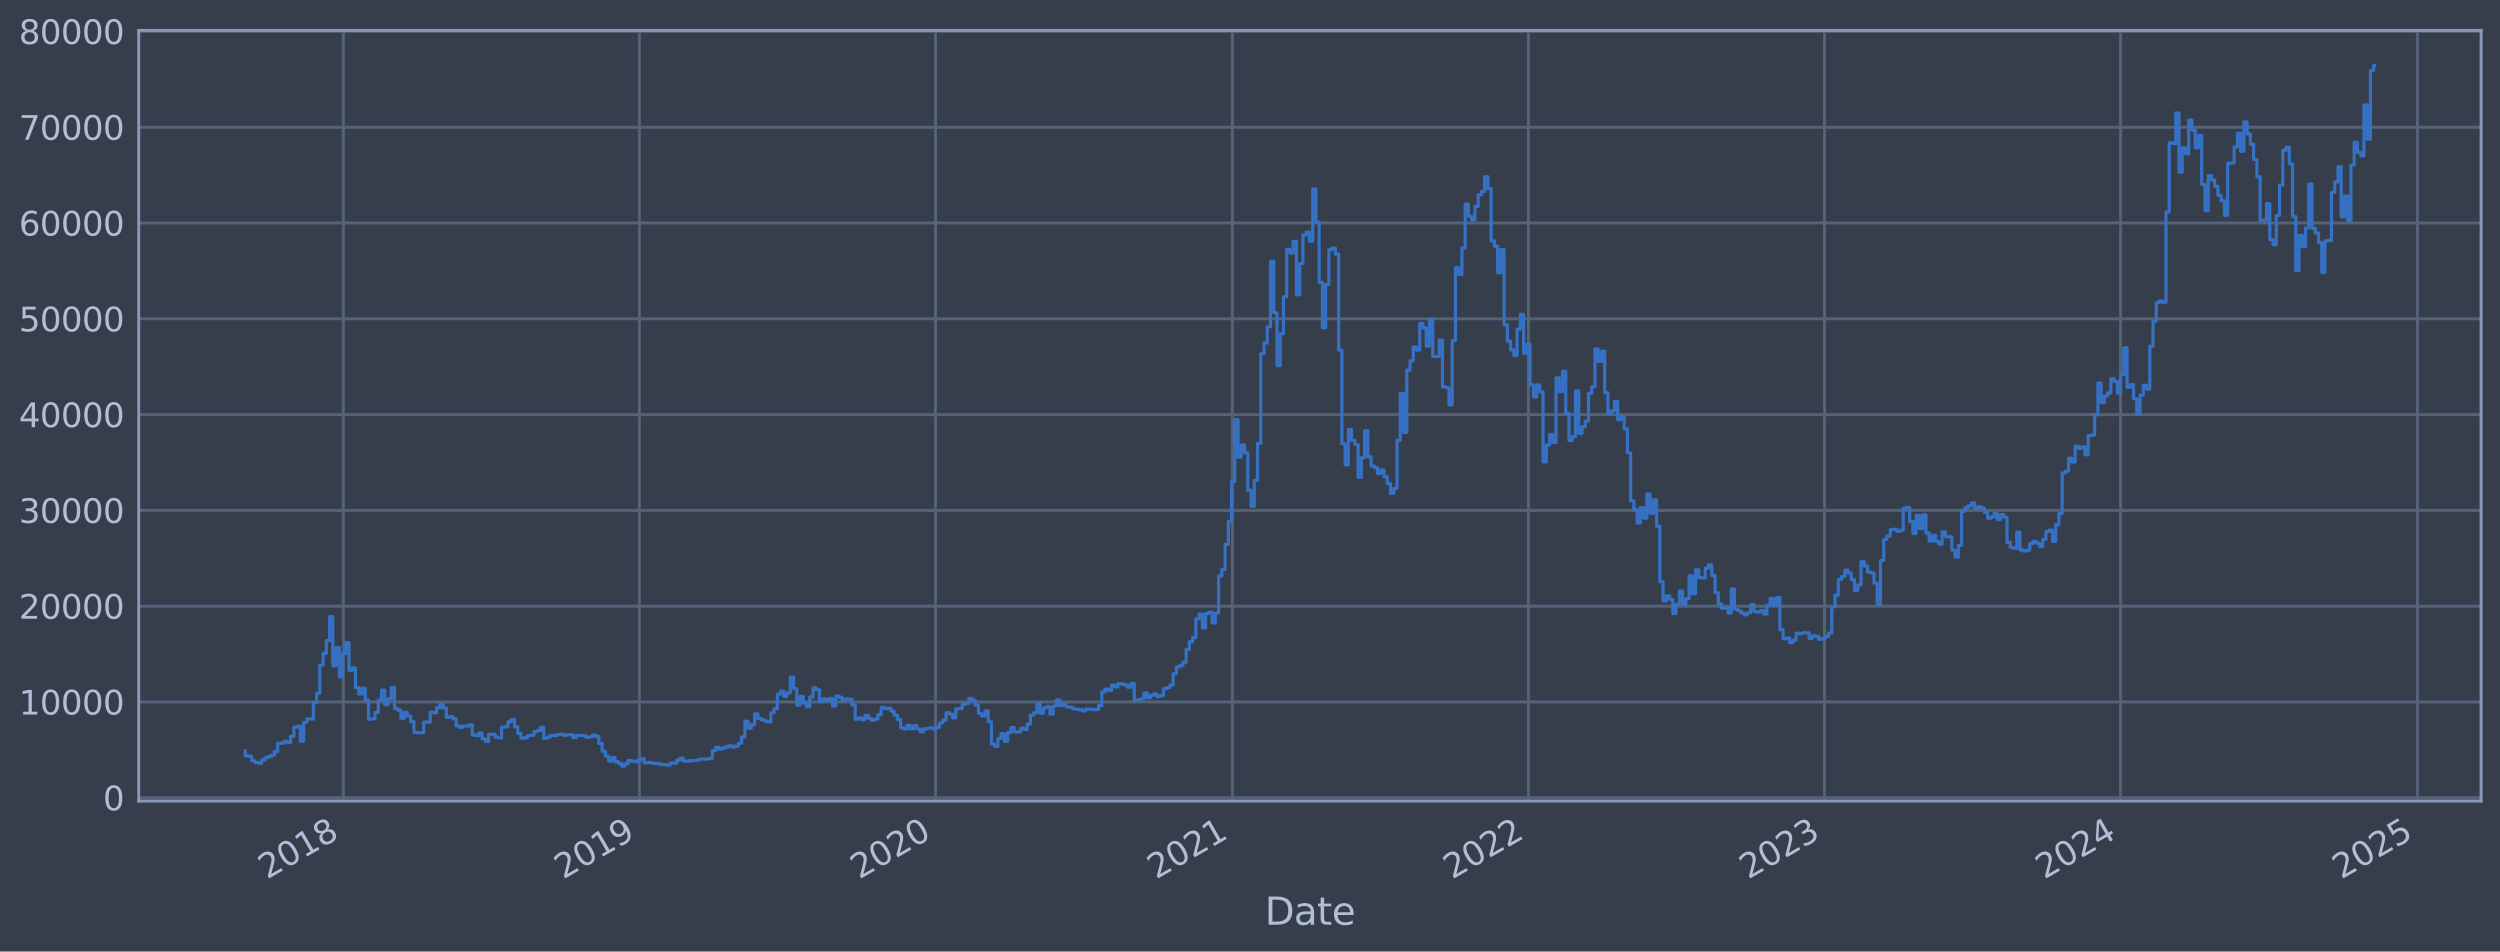 <?xml version="1.0" encoding="utf-8" standalone="no"?>
<!DOCTYPE svg PUBLIC "-//W3C//DTD SVG 1.1//EN"
  "http://www.w3.org/Graphics/SVG/1.1/DTD/svg11.dtd">
<svg xmlns:xlink="http://www.w3.org/1999/xlink" width="952.884pt" height="362.669pt" viewBox="0 0 952.884 362.669" xmlns="http://www.w3.org/2000/svg" version="1.1">
 <defs>
  <style type="text/css">*{stroke-linejoin: round; stroke-linecap: butt}</style>
 </defs>
 <g id="figure_1">
  <g id="patch_1">
   <path d="M 0 362.669 
L 952.884 362.669 
L 952.884 0 
L 0 0 
z
" style="fill: #373e4b"/>
  </g>
  <g id="axes_1">
   <g id="patch_2">
    <path d="M 52.884 305.338 
L 945.684 305.338 
L 945.684 11.578 
L 52.884 11.578 
z
" style="fill: #373e4b"/>
   </g>
   <g id="matplotlib.axis_1">
    <g id="xtick_1">
     <g id="line2d_1">
      <path d="M 130.875 305.338 
L 130.875 11.578 
" clip-path="url(#p58af058bfe)" style="fill: none; stroke: #546379; stroke-width: 1.12; stroke-linecap: square"/>
     </g>
     <g id="line2d_2"/>
     <g id="text_1">
      <!-- 2018 -->
      <g style="fill: #b1bed6" transform="translate(101.794 335.263) rotate(-30) scale(0.126 -0.126)">
       <defs>
        <path id="DejaVuSans-32" d="M 1228 531 
L 3431 531 
L 3431 0 
L 469 0 
L 469 531 
Q 828 903 1448 1529 
Q 2069 2156 2228 2338 
Q 2531 2678 2651 2914 
Q 2772 3150 2772 3378 
Q 2772 3750 2511 3984 
Q 2250 4219 1831 4219 
Q 1534 4219 1204 4116 
Q 875 4013 500 3803 
L 500 4441 
Q 881 4594 1212 4672 
Q 1544 4750 1819 4750 
Q 2544 4750 2975 4387 
Q 3406 4025 3406 3419 
Q 3406 3131 3298 2873 
Q 3191 2616 2906 2266 
Q 2828 2175 2409 1742 
Q 1991 1309 1228 531 
z
" transform="scale(0.016)"/>
        <path id="DejaVuSans-30" d="M 2034 4250 
Q 1547 4250 1301 3770 
Q 1056 3291 1056 2328 
Q 1056 1369 1301 889 
Q 1547 409 2034 409 
Q 2525 409 2770 889 
Q 3016 1369 3016 2328 
Q 3016 3291 2770 3770 
Q 2525 4250 2034 4250 
z
M 2034 4750 
Q 2819 4750 3233 4129 
Q 3647 3509 3647 2328 
Q 3647 1150 3233 529 
Q 2819 -91 2034 -91 
Q 1250 -91 836 529 
Q 422 1150 422 2328 
Q 422 3509 836 4129 
Q 1250 4750 2034 4750 
z
" transform="scale(0.016)"/>
        <path id="DejaVuSans-31" d="M 794 531 
L 1825 531 
L 1825 4091 
L 703 3866 
L 703 4441 
L 1819 4666 
L 2450 4666 
L 2450 531 
L 3481 531 
L 3481 0 
L 794 0 
L 794 531 
z
" transform="scale(0.016)"/>
        <path id="DejaVuSans-38" d="M 2034 2216 
Q 1584 2216 1326 1975 
Q 1069 1734 1069 1313 
Q 1069 891 1326 650 
Q 1584 409 2034 409 
Q 2484 409 2743 651 
Q 3003 894 3003 1313 
Q 3003 1734 2745 1975 
Q 2488 2216 2034 2216 
z
M 1403 2484 
Q 997 2584 770 2862 
Q 544 3141 544 3541 
Q 544 4100 942 4425 
Q 1341 4750 2034 4750 
Q 2731 4750 3128 4425 
Q 3525 4100 3525 3541 
Q 3525 3141 3298 2862 
Q 3072 2584 2669 2484 
Q 3125 2378 3379 2068 
Q 3634 1759 3634 1313 
Q 3634 634 3220 271 
Q 2806 -91 2034 -91 
Q 1263 -91 848 271 
Q 434 634 434 1313 
Q 434 1759 690 2068 
Q 947 2378 1403 2484 
z
M 1172 3481 
Q 1172 3119 1398 2916 
Q 1625 2713 2034 2713 
Q 2441 2713 2670 2916 
Q 2900 3119 2900 3481 
Q 2900 3844 2670 4047 
Q 2441 4250 2034 4250 
Q 1625 4250 1398 4047 
Q 1172 3844 1172 3481 
z
" transform="scale(0.016)"/>
       </defs>
       <use xlink:href="#DejaVuSans-32"/>
       <use xlink:href="#DejaVuSans-30" x="63.623"/>
       <use xlink:href="#DejaVuSans-31" x="127.246"/>
       <use xlink:href="#DejaVuSans-38" x="190.869"/>
      </g>
     </g>
    </g>
    <g id="xtick_2">
     <g id="line2d_3">
      <path d="M 243.722 305.338 
L 243.722 11.578 
" clip-path="url(#p58af058bfe)" style="fill: none; stroke: #546379; stroke-width: 1.12; stroke-linecap: square"/>
     </g>
     <g id="line2d_4"/>
     <g id="text_2">
      <!-- 2019 -->
      <g style="fill: #b1bed6" transform="translate(214.641 335.263) rotate(-30) scale(0.126 -0.126)">
       <defs>
        <path id="DejaVuSans-39" d="M 703 97 
L 703 672 
Q 941 559 1184 500 
Q 1428 441 1663 441 
Q 2288 441 2617 861 
Q 2947 1281 2994 2138 
Q 2813 1869 2534 1725 
Q 2256 1581 1919 1581 
Q 1219 1581 811 2004 
Q 403 2428 403 3163 
Q 403 3881 828 4315 
Q 1253 4750 1959 4750 
Q 2769 4750 3195 4129 
Q 3622 3509 3622 2328 
Q 3622 1225 3098 567 
Q 2575 -91 1691 -91 
Q 1453 -91 1209 -44 
Q 966 3 703 97 
z
M 1959 2075 
Q 2384 2075 2632 2365 
Q 2881 2656 2881 3163 
Q 2881 3666 2632 3958 
Q 2384 4250 1959 4250 
Q 1534 4250 1286 3958 
Q 1038 3666 1038 3163 
Q 1038 2656 1286 2365 
Q 1534 2075 1959 2075 
z
" transform="scale(0.016)"/>
       </defs>
       <use xlink:href="#DejaVuSans-32"/>
       <use xlink:href="#DejaVuSans-30" x="63.623"/>
       <use xlink:href="#DejaVuSans-31" x="127.246"/>
       <use xlink:href="#DejaVuSans-39" x="190.869"/>
      </g>
     </g>
    </g>
    <g id="xtick_3">
     <g id="line2d_5">
      <path d="M 356.569 305.338 
L 356.569 11.578 
" clip-path="url(#p58af058bfe)" style="fill: none; stroke: #546379; stroke-width: 1.12; stroke-linecap: square"/>
     </g>
     <g id="line2d_6"/>
     <g id="text_3">
      <!-- 2020 -->
      <g style="fill: #b1bed6" transform="translate(327.488 335.263) rotate(-30) scale(0.126 -0.126)">
       <use xlink:href="#DejaVuSans-32"/>
       <use xlink:href="#DejaVuSans-30" x="63.623"/>
       <use xlink:href="#DejaVuSans-32" x="127.246"/>
       <use xlink:href="#DejaVuSans-30" x="190.869"/>
      </g>
     </g>
    </g>
    <g id="xtick_4">
     <g id="line2d_7">
      <path d="M 469.725 305.338 
L 469.725 11.578 
" clip-path="url(#p58af058bfe)" style="fill: none; stroke: #546379; stroke-width: 1.12; stroke-linecap: square"/>
     </g>
     <g id="line2d_8"/>
     <g id="text_4">
      <!-- 2021 -->
      <g style="fill: #b1bed6" transform="translate(440.644 335.263) rotate(-30) scale(0.126 -0.126)">
       <use xlink:href="#DejaVuSans-32"/>
       <use xlink:href="#DejaVuSans-30" x="63.623"/>
       <use xlink:href="#DejaVuSans-32" x="127.246"/>
       <use xlink:href="#DejaVuSans-31" x="190.869"/>
      </g>
     </g>
    </g>
    <g id="xtick_5">
     <g id="line2d_9">
      <path d="M 582.572 305.338 
L 582.572 11.578 
" clip-path="url(#p58af058bfe)" style="fill: none; stroke: #546379; stroke-width: 1.12; stroke-linecap: square"/>
     </g>
     <g id="line2d_10"/>
     <g id="text_5">
      <!-- 2022 -->
      <g style="fill: #b1bed6" transform="translate(553.491 335.263) rotate(-30) scale(0.126 -0.126)">
       <use xlink:href="#DejaVuSans-32"/>
       <use xlink:href="#DejaVuSans-30" x="63.623"/>
       <use xlink:href="#DejaVuSans-32" x="127.246"/>
       <use xlink:href="#DejaVuSans-32" x="190.869"/>
      </g>
     </g>
    </g>
    <g id="xtick_6">
     <g id="line2d_11">
      <path d="M 695.419 305.338 
L 695.419 11.578 
" clip-path="url(#p58af058bfe)" style="fill: none; stroke: #546379; stroke-width: 1.12; stroke-linecap: square"/>
     </g>
     <g id="line2d_12"/>
     <g id="text_6">
      <!-- 2023 -->
      <g style="fill: #b1bed6" transform="translate(666.338 335.263) rotate(-30) scale(0.126 -0.126)">
       <defs>
        <path id="DejaVuSans-33" d="M 2597 2516 
Q 3050 2419 3304 2112 
Q 3559 1806 3559 1356 
Q 3559 666 3084 287 
Q 2609 -91 1734 -91 
Q 1441 -91 1130 -33 
Q 819 25 488 141 
L 488 750 
Q 750 597 1062 519 
Q 1375 441 1716 441 
Q 2309 441 2620 675 
Q 2931 909 2931 1356 
Q 2931 1769 2642 2001 
Q 2353 2234 1838 2234 
L 1294 2234 
L 1294 2753 
L 1863 2753 
Q 2328 2753 2575 2939 
Q 2822 3125 2822 3475 
Q 2822 3834 2567 4026 
Q 2313 4219 1838 4219 
Q 1578 4219 1281 4162 
Q 984 4106 628 3988 
L 628 4550 
Q 988 4650 1302 4700 
Q 1616 4750 1894 4750 
Q 2613 4750 3031 4423 
Q 3450 4097 3450 3541 
Q 3450 3153 3228 2886 
Q 3006 2619 2597 2516 
z
" transform="scale(0.016)"/>
       </defs>
       <use xlink:href="#DejaVuSans-32"/>
       <use xlink:href="#DejaVuSans-30" x="63.623"/>
       <use xlink:href="#DejaVuSans-32" x="127.246"/>
       <use xlink:href="#DejaVuSans-33" x="190.869"/>
      </g>
     </g>
    </g>
    <g id="xtick_7">
     <g id="line2d_13">
      <path d="M 808.265 305.338 
L 808.265 11.578 
" clip-path="url(#p58af058bfe)" style="fill: none; stroke: #546379; stroke-width: 1.12; stroke-linecap: square"/>
     </g>
     <g id="line2d_14"/>
     <g id="text_7">
      <!-- 2024 -->
      <g style="fill: #b1bed6" transform="translate(779.184 335.263) rotate(-30) scale(0.126 -0.126)">
       <defs>
        <path id="DejaVuSans-34" d="M 2419 4116 
L 825 1625 
L 2419 1625 
L 2419 4116 
z
M 2253 4666 
L 3047 4666 
L 3047 1625 
L 3713 1625 
L 3713 1100 
L 3047 1100 
L 3047 0 
L 2419 0 
L 2419 1100 
L 313 1100 
L 313 1709 
L 2253 4666 
z
" transform="scale(0.016)"/>
       </defs>
       <use xlink:href="#DejaVuSans-32"/>
       <use xlink:href="#DejaVuSans-30" x="63.623"/>
       <use xlink:href="#DejaVuSans-32" x="127.246"/>
       <use xlink:href="#DejaVuSans-34" x="190.869"/>
      </g>
     </g>
    </g>
    <g id="xtick_8">
     <g id="line2d_15">
      <path d="M 921.421 305.338 
L 921.421 11.578 
" clip-path="url(#p58af058bfe)" style="fill: none; stroke: #546379; stroke-width: 1.12; stroke-linecap: square"/>
     </g>
     <g id="line2d_16"/>
     <g id="text_8">
      <!-- 2025 -->
      <g style="fill: #b1bed6" transform="translate(892.34 335.263) rotate(-30) scale(0.126 -0.126)">
       <defs>
        <path id="DejaVuSans-35" d="M 691 4666 
L 3169 4666 
L 3169 4134 
L 1269 4134 
L 1269 2991 
Q 1406 3038 1543 3061 
Q 1681 3084 1819 3084 
Q 2600 3084 3056 2656 
Q 3513 2228 3513 1497 
Q 3513 744 3044 326 
Q 2575 -91 1722 -91 
Q 1428 -91 1123 -41 
Q 819 9 494 109 
L 494 744 
Q 775 591 1075 516 
Q 1375 441 1709 441 
Q 2250 441 2565 725 
Q 2881 1009 2881 1497 
Q 2881 1984 2565 2268 
Q 2250 2553 1709 2553 
Q 1456 2553 1204 2497 
Q 953 2441 691 2322 
L 691 4666 
z
" transform="scale(0.016)"/>
       </defs>
       <use xlink:href="#DejaVuSans-32"/>
       <use xlink:href="#DejaVuSans-30" x="63.623"/>
       <use xlink:href="#DejaVuSans-32" x="127.246"/>
       <use xlink:href="#DejaVuSans-35" x="190.869"/>
      </g>
     </g>
    </g>
    <g id="text_9">
     <!-- Date -->
     <g style="fill: #b1bed6" transform="translate(482.075 352.474) scale(0.144 -0.144)">
      <defs>
       <path id="DejaVuSans-44" d="M 1259 4147 
L 1259 519 
L 2022 519 
Q 2988 519 3436 956 
Q 3884 1394 3884 2338 
Q 3884 3275 3436 3711 
Q 2988 4147 2022 4147 
L 1259 4147 
z
M 628 4666 
L 1925 4666 
Q 3281 4666 3915 4102 
Q 4550 3538 4550 2338 
Q 4550 1131 3912 565 
Q 3275 0 1925 0 
L 628 0 
L 628 4666 
z
" transform="scale(0.016)"/>
       <path id="DejaVuSans-61" d="M 2194 1759 
Q 1497 1759 1228 1600 
Q 959 1441 959 1056 
Q 959 750 1161 570 
Q 1363 391 1709 391 
Q 2188 391 2477 730 
Q 2766 1069 2766 1631 
L 2766 1759 
L 2194 1759 
z
M 3341 1997 
L 3341 0 
L 2766 0 
L 2766 531 
Q 2569 213 2275 61 
Q 1981 -91 1556 -91 
Q 1019 -91 701 211 
Q 384 513 384 1019 
Q 384 1609 779 1909 
Q 1175 2209 1959 2209 
L 2766 2209 
L 2766 2266 
Q 2766 2663 2505 2880 
Q 2244 3097 1772 3097 
Q 1472 3097 1187 3025 
Q 903 2953 641 2809 
L 641 3341 
Q 956 3463 1253 3523 
Q 1550 3584 1831 3584 
Q 2591 3584 2966 3190 
Q 3341 2797 3341 1997 
z
" transform="scale(0.016)"/>
       <path id="DejaVuSans-74" d="M 1172 4494 
L 1172 3500 
L 2356 3500 
L 2356 3053 
L 1172 3053 
L 1172 1153 
Q 1172 725 1289 603 
Q 1406 481 1766 481 
L 2356 481 
L 2356 0 
L 1766 0 
Q 1100 0 847 248 
Q 594 497 594 1153 
L 594 3053 
L 172 3053 
L 172 3500 
L 594 3500 
L 594 4494 
L 1172 4494 
z
" transform="scale(0.016)"/>
       <path id="DejaVuSans-65" d="M 3597 1894 
L 3597 1613 
L 953 1613 
Q 991 1019 1311 708 
Q 1631 397 2203 397 
Q 2534 397 2845 478 
Q 3156 559 3463 722 
L 3463 178 
Q 3153 47 2828 -22 
Q 2503 -91 2169 -91 
Q 1331 -91 842 396 
Q 353 884 353 1716 
Q 353 2575 817 3079 
Q 1281 3584 2069 3584 
Q 2775 3584 3186 3129 
Q 3597 2675 3597 1894 
z
M 3022 2063 
Q 3016 2534 2758 2815 
Q 2500 3097 2075 3097 
Q 1594 3097 1305 2825 
Q 1016 2553 972 2059 
L 3022 2063 
z
" transform="scale(0.016)"/>
      </defs>
      <use xlink:href="#DejaVuSans-44"/>
      <use xlink:href="#DejaVuSans-61" x="77.002"/>
      <use xlink:href="#DejaVuSans-74" x="138.281"/>
      <use xlink:href="#DejaVuSans-65" x="177.49"/>
     </g>
    </g>
   </g>
   <g id="matplotlib.axis_2">
    <g id="ytick_1">
     <g id="line2d_17">
      <path d="M 52.884 304.063 
L 945.684 304.063 
" clip-path="url(#p58af058bfe)" style="fill: none; stroke: #546379; stroke-width: 1.12; stroke-linecap: square"/>
     </g>
     <g id="line2d_18"/>
     <g id="text_10">
      <!-- 0 -->
      <g style="fill: #b1bed6" transform="translate(39.267 308.85) scale(0.126 -0.126)">
       <use xlink:href="#DejaVuSans-30"/>
      </g>
     </g>
    </g>
    <g id="ytick_2">
     <g id="line2d_19">
      <path d="M 52.884 267.553 
L 945.684 267.553 
" clip-path="url(#p58af058bfe)" style="fill: none; stroke: #546379; stroke-width: 1.12; stroke-linecap: square"/>
     </g>
     <g id="line2d_20"/>
     <g id="text_11">
      <!-- 10000 -->
      <g style="fill: #b1bed6" transform="translate(7.2 272.34) scale(0.126 -0.126)">
       <use xlink:href="#DejaVuSans-31"/>
       <use xlink:href="#DejaVuSans-30" x="63.623"/>
       <use xlink:href="#DejaVuSans-30" x="127.246"/>
       <use xlink:href="#DejaVuSans-30" x="190.869"/>
       <use xlink:href="#DejaVuSans-30" x="254.492"/>
      </g>
     </g>
    </g>
    <g id="ytick_3">
     <g id="line2d_21">
      <path d="M 52.884 231.044 
L 945.684 231.044 
" clip-path="url(#p58af058bfe)" style="fill: none; stroke: #546379; stroke-width: 1.12; stroke-linecap: square"/>
     </g>
     <g id="line2d_22"/>
     <g id="text_12">
      <!-- 20000 -->
      <g style="fill: #b1bed6" transform="translate(7.2 235.831) scale(0.126 -0.126)">
       <use xlink:href="#DejaVuSans-32"/>
       <use xlink:href="#DejaVuSans-30" x="63.623"/>
       <use xlink:href="#DejaVuSans-30" x="127.246"/>
       <use xlink:href="#DejaVuSans-30" x="190.869"/>
       <use xlink:href="#DejaVuSans-30" x="254.492"/>
      </g>
     </g>
    </g>
    <g id="ytick_4">
     <g id="line2d_23">
      <path d="M 52.884 194.534 
L 945.684 194.534 
" clip-path="url(#p58af058bfe)" style="fill: none; stroke: #546379; stroke-width: 1.12; stroke-linecap: square"/>
     </g>
     <g id="line2d_24"/>
     <g id="text_13">
      <!-- 30000 -->
      <g style="fill: #b1bed6" transform="translate(7.2 199.321) scale(0.126 -0.126)">
       <use xlink:href="#DejaVuSans-33"/>
       <use xlink:href="#DejaVuSans-30" x="63.623"/>
       <use xlink:href="#DejaVuSans-30" x="127.246"/>
       <use xlink:href="#DejaVuSans-30" x="190.869"/>
       <use xlink:href="#DejaVuSans-30" x="254.492"/>
      </g>
     </g>
    </g>
    <g id="ytick_5">
     <g id="line2d_25">
      <path d="M 52.884 158.025 
L 945.684 158.025 
" clip-path="url(#p58af058bfe)" style="fill: none; stroke: #546379; stroke-width: 1.12; stroke-linecap: square"/>
     </g>
     <g id="line2d_26"/>
     <g id="text_14">
      <!-- 40000 -->
      <g style="fill: #b1bed6" transform="translate(7.2 162.812) scale(0.126 -0.126)">
       <use xlink:href="#DejaVuSans-34"/>
       <use xlink:href="#DejaVuSans-30" x="63.623"/>
       <use xlink:href="#DejaVuSans-30" x="127.246"/>
       <use xlink:href="#DejaVuSans-30" x="190.869"/>
       <use xlink:href="#DejaVuSans-30" x="254.492"/>
      </g>
     </g>
    </g>
    <g id="ytick_6">
     <g id="line2d_27">
      <path d="M 52.884 121.515 
L 945.684 121.515 
" clip-path="url(#p58af058bfe)" style="fill: none; stroke: #546379; stroke-width: 1.12; stroke-linecap: square"/>
     </g>
     <g id="line2d_28"/>
     <g id="text_15">
      <!-- 50000 -->
      <g style="fill: #b1bed6" transform="translate(7.2 126.302) scale(0.126 -0.126)">
       <use xlink:href="#DejaVuSans-35"/>
       <use xlink:href="#DejaVuSans-30" x="63.623"/>
       <use xlink:href="#DejaVuSans-30" x="127.246"/>
       <use xlink:href="#DejaVuSans-30" x="190.869"/>
       <use xlink:href="#DejaVuSans-30" x="254.492"/>
      </g>
     </g>
    </g>
    <g id="ytick_7">
     <g id="line2d_29">
      <path d="M 52.884 85.006 
L 945.684 85.006 
" clip-path="url(#p58af058bfe)" style="fill: none; stroke: #546379; stroke-width: 1.12; stroke-linecap: square"/>
     </g>
     <g id="line2d_30"/>
     <g id="text_16">
      <!-- 60000 -->
      <g style="fill: #b1bed6" transform="translate(7.2 89.793) scale(0.126 -0.126)">
       <defs>
        <path id="DejaVuSans-36" d="M 2113 2584 
Q 1688 2584 1439 2293 
Q 1191 2003 1191 1497 
Q 1191 994 1439 701 
Q 1688 409 2113 409 
Q 2538 409 2786 701 
Q 3034 994 3034 1497 
Q 3034 2003 2786 2293 
Q 2538 2584 2113 2584 
z
M 3366 4563 
L 3366 3988 
Q 3128 4100 2886 4159 
Q 2644 4219 2406 4219 
Q 1781 4219 1451 3797 
Q 1122 3375 1075 2522 
Q 1259 2794 1537 2939 
Q 1816 3084 2150 3084 
Q 2853 3084 3261 2657 
Q 3669 2231 3669 1497 
Q 3669 778 3244 343 
Q 2819 -91 2113 -91 
Q 1303 -91 875 529 
Q 447 1150 447 2328 
Q 447 3434 972 4092 
Q 1497 4750 2381 4750 
Q 2619 4750 2861 4703 
Q 3103 4656 3366 4563 
z
" transform="scale(0.016)"/>
       </defs>
       <use xlink:href="#DejaVuSans-36"/>
       <use xlink:href="#DejaVuSans-30" x="63.623"/>
       <use xlink:href="#DejaVuSans-30" x="127.246"/>
       <use xlink:href="#DejaVuSans-30" x="190.869"/>
       <use xlink:href="#DejaVuSans-30" x="254.492"/>
      </g>
     </g>
    </g>
    <g id="ytick_8">
     <g id="line2d_31">
      <path d="M 52.884 48.496 
L 945.684 48.496 
" clip-path="url(#p58af058bfe)" style="fill: none; stroke: #546379; stroke-width: 1.12; stroke-linecap: square"/>
     </g>
     <g id="line2d_32"/>
     <g id="text_17">
      <!-- 70000 -->
      <g style="fill: #b1bed6" transform="translate(7.2 53.284) scale(0.126 -0.126)">
       <defs>
        <path id="DejaVuSans-37" d="M 525 4666 
L 3525 4666 
L 3525 4397 
L 1831 0 
L 1172 0 
L 2766 4134 
L 525 4134 
L 525 4666 
z
" transform="scale(0.016)"/>
       </defs>
       <use xlink:href="#DejaVuSans-37"/>
       <use xlink:href="#DejaVuSans-30" x="63.623"/>
       <use xlink:href="#DejaVuSans-30" x="127.246"/>
       <use xlink:href="#DejaVuSans-30" x="190.869"/>
       <use xlink:href="#DejaVuSans-30" x="254.492"/>
      </g>
     </g>
    </g>
    <g id="ytick_9">
     <g id="line2d_33">
      <path d="M 52.884 11.987 
L 945.684 11.987 
" clip-path="url(#p58af058bfe)" style="fill: none; stroke: #546379; stroke-width: 1.12; stroke-linecap: square"/>
     </g>
     <g id="line2d_34"/>
     <g id="text_18">
      <!-- 80000 -->
      <g style="fill: #b1bed6" transform="translate(7.2 16.774) scale(0.126 -0.126)">
       <use xlink:href="#DejaVuSans-38"/>
       <use xlink:href="#DejaVuSans-30" x="63.623"/>
       <use xlink:href="#DejaVuSans-30" x="127.246"/>
       <use xlink:href="#DejaVuSans-30" x="190.869"/>
       <use xlink:href="#DejaVuSans-30" x="254.492"/>
      </g>
     </g>
    </g>
   </g>
   <g id="line2d_35">
    <path d="M 93.466 286.143 
L 93.466 288.053 
L 94.702 288.053 
L 94.702 288.251 
L 95.939 288.251 
L 95.939 289.951 
L 97.176 289.951 
L 97.176 290.633 
L 98.412 290.633 
L 98.412 290.916 
L 99.649 290.916 
L 99.649 289.707 
L 100.886 289.707 
L 100.886 288.859 
L 102.122 288.859 
L 102.122 288.333 
L 103.359 288.333 
L 103.359 287.855 
L 104.596 287.855 
L 104.596 286.457 
L 105.832 286.457 
L 105.832 283.283 
L 108.306 283.263 
L 108.306 282.52 
L 109.542 282.52 
L 109.542 282.997 
L 110.779 282.997 
L 110.779 280.638 
L 112.016 280.638 
L 112.016 277.17 
L 113.252 277.17 
L 113.252 276.796 
L 114.489 276.796 
L 114.489 282.559 
L 115.726 282.559 
L 115.726 275.334 
L 116.962 275.334 
L 116.962 273.969 
L 119.436 274.078 
L 119.436 267.849 
L 120.672 267.849 
L 120.672 264.221 
L 121.909 264.221 
L 121.909 253.519 
L 123.146 253.519 
L 123.146 249.047 
L 124.383 249.047 
L 124.383 244.158 
L 125.619 244.158 
L 125.619 235.017 
L 126.856 235.017 
L 126.856 253.765 
L 128.093 253.765 
L 128.093 246.823 
L 129.329 246.823 
L 129.329 258.015 
L 130.566 258.015 
L 130.566 249.155 
L 131.803 249.155 
L 131.803 244.943 
L 133.039 244.943 
L 133.039 255.558 
L 134.276 255.558 
L 134.276 254.577 
L 135.513 254.577 
L 135.513 262.053 
L 136.749 262.053 
L 136.749 264.518 
L 137.986 264.518 
L 137.986 262.328 
L 139.223 262.328 
L 139.223 266.809 
L 140.459 266.809 
L 140.459 274.118 
L 141.696 274.118 
L 141.696 273.961 
L 142.933 273.961 
L 142.933 271.585 
L 144.169 271.585 
L 144.169 266.901 
L 145.406 266.901 
L 145.406 263.004 
L 146.643 263.004 
L 146.643 268.65 
L 147.879 268.65 
L 147.879 266.341 
L 149.116 266.341 
L 149.116 262.016 
L 150.353 262.016 
L 150.353 270.02 
L 151.589 270.02 
L 151.589 270.73 
L 152.826 270.73 
L 152.826 273.768 
L 154.063 273.768 
L 154.063 271.533 
L 155.299 271.533 
L 155.299 272.907 
L 156.536 272.907 
L 156.536 275.036 
L 157.773 275.036 
L 157.773 279.136 
L 159.01 279.136 
L 159.01 279.285 
L 161.483 279.293 
L 161.483 275.238 
L 163.956 275.194 
L 163.956 271.458 
L 165.193 271.458 
L 165.193 271.678 
L 166.43 271.678 
L 166.43 269.75 
L 167.666 269.75 
L 167.666 268.454 
L 168.903 268.454 
L 168.903 269.857 
L 170.14 269.857 
L 170.14 273.406 
L 171.376 273.406 
L 171.376 273.135 
L 172.613 273.135 
L 172.613 273.972 
L 173.85 273.972 
L 173.85 276.637 
L 175.086 276.637 
L 175.086 277.248 
L 176.323 277.248 
L 176.323 276.719 
L 178.796 276.697 
L 178.796 276.259 
L 180.033 276.259 
L 180.033 280.138 
L 181.27 280.138 
L 181.27 280.373 
L 182.506 280.373 
L 182.506 279.379 
L 183.743 279.379 
L 183.743 281.584 
L 184.98 281.584 
L 184.98 282.602 
L 186.216 282.602 
L 186.216 279.87 
L 188.69 279.862 
L 188.69 280.955 
L 189.926 280.955 
L 189.926 281.249 
L 191.163 281.249 
L 191.163 277.151 
L 192.4 277.151 
L 192.4 277.022 
L 193.636 277.022 
L 193.636 275.075 
L 194.873 275.075 
L 194.873 274.229 
L 196.11 274.229 
L 196.11 276.992 
L 197.347 276.992 
L 197.347 279.535 
L 198.583 279.535 
L 198.583 281.325 
L 199.82 281.325 
L 199.82 281.169 
L 201.057 281.169 
L 201.057 280.381 
L 202.293 280.381 
L 202.293 280.237 
L 203.53 280.237 
L 203.53 278.867 
L 204.767 278.867 
L 204.767 278.438 
L 206.003 278.438 
L 206.003 277.195 
L 207.24 277.195 
L 207.24 281.485 
L 208.477 281.485 
L 208.477 280.967 
L 209.713 280.967 
L 209.713 280.341 
L 212.187 280.346 
L 212.187 280.027 
L 213.423 280.027 
L 213.423 279.862 
L 214.66 279.862 
L 214.66 280.254 
L 215.897 280.254 
L 215.897 280.063 
L 218.37 280.036 
L 218.37 281.189 
L 219.607 281.189 
L 219.607 280.297 
L 222.08 280.354 
L 222.08 280.433 
L 223.317 280.433 
L 223.317 281.056 
L 224.553 281.056 
L 224.553 280.838 
L 225.79 280.838 
L 225.79 280.197 
L 227.027 280.197 
L 227.027 280.666 
L 228.263 280.666 
L 228.263 283.403 
L 229.5 283.403 
L 229.5 286.36 
L 230.737 286.36 
L 230.737 288.17 
L 231.974 288.17 
L 231.974 290.085 
L 233.21 290.085 
L 233.21 288.772 
L 234.447 288.772 
L 234.447 290.39 
L 235.684 290.39 
L 235.684 290.962 
L 236.92 290.962 
L 236.92 291.985 
L 238.157 291.985 
L 238.157 291.078 
L 239.394 291.078 
L 239.394 289.825 
L 240.63 289.825 
L 240.63 290.111 
L 241.867 290.111 
L 241.867 290.297 
L 243.104 290.297 
L 243.104 289.71 
L 244.34 289.71 
L 244.34 289.197 
L 245.577 289.197 
L 245.577 290.751 
L 246.814 290.751 
L 246.814 290.618 
L 248.05 290.618 
L 248.05 290.826 
L 249.287 290.826 
L 249.287 290.966 
L 251.76 291.006 
L 251.76 291.394 
L 254.234 291.445 
L 254.234 291.669 
L 255.47 291.669 
L 255.47 290.812 
L 257.944 290.89 
L 257.944 289.727 
L 259.18 289.727 
L 259.18 288.949 
L 260.417 288.949 
L 260.417 290.068 
L 262.89 290.136 
L 262.89 289.872 
L 265.364 289.893 
L 265.364 289.691 
L 266.6 289.691 
L 266.6 289.353 
L 270.311 289.282 
L 270.311 289.042 
L 271.547 289.042 
L 271.547 286.132 
L 272.784 286.132 
L 272.784 284.827 
L 274.021 284.827 
L 274.021 285.542 
L 275.257 285.542 
L 275.257 285.09 
L 276.494 285.09 
L 276.494 284.679 
L 277.731 284.679 
L 277.731 284.223 
L 278.967 284.223 
L 278.967 284.708 
L 280.204 284.708 
L 280.204 284.384 
L 281.441 284.384 
L 281.441 283.309 
L 282.677 283.309 
L 282.677 280.887 
L 283.914 280.887 
L 283.914 274.882 
L 285.151 274.882 
L 285.151 277.539 
L 286.387 277.539 
L 286.387 276.221 
L 287.624 276.221 
L 287.624 272.137 
L 288.861 272.137 
L 288.861 273.861 
L 290.097 273.861 
L 290.097 274.363 
L 291.334 274.363 
L 291.334 274.862 
L 292.571 274.862 
L 292.571 275.156 
L 293.807 275.156 
L 293.807 271.717 
L 295.044 271.717 
L 295.044 270.176 
L 296.281 270.176 
L 296.281 264.58 
L 297.517 264.58 
L 297.517 263.417 
L 298.754 263.417 
L 298.754 265.441 
L 299.991 265.441 
L 299.991 264.066 
L 301.227 264.066 
L 301.227 258.109 
L 302.464 258.109 
L 302.464 262.482 
L 303.701 262.482 
L 303.701 268.743 
L 304.938 268.743 
L 304.938 265.409 
L 306.174 265.409 
L 306.174 268.009 
L 307.411 268.009 
L 307.411 269.374 
L 308.648 269.374 
L 308.648 265.62 
L 309.884 265.62 
L 309.884 262.202 
L 311.121 262.202 
L 311.121 262.872 
L 312.358 262.872 
L 312.358 267.491 
L 313.594 267.491 
L 313.594 266.394 
L 314.831 266.394 
L 314.831 267.145 
L 316.068 267.145 
L 316.068 266.238 
L 317.304 266.238 
L 317.304 269.094 
L 318.541 269.094 
L 318.541 265.285 
L 319.778 265.285 
L 319.778 265.775 
L 321.014 265.775 
L 321.014 266.972 
L 322.251 266.972 
L 322.251 266.42 
L 323.488 266.42 
L 323.488 266.546 
L 324.724 266.546 
L 324.724 268.709 
L 325.961 268.709 
L 325.961 274.147 
L 327.198 274.147 
L 327.198 273.676 
L 328.434 273.676 
L 328.434 274.316 
L 329.671 274.316 
L 329.671 272.709 
L 330.908 272.709 
L 330.908 273.819 
L 332.144 273.819 
L 332.144 274.575 
L 333.381 274.575 
L 333.381 274.043 
L 334.618 274.043 
L 334.618 272.421 
L 335.854 272.421 
L 335.854 269.622 
L 337.091 269.622 
L 337.091 270.105 
L 338.328 270.105 
L 338.328 269.951 
L 339.564 269.951 
L 339.564 271.069 
L 340.801 271.069 
L 340.801 272.547 
L 342.038 272.547 
L 342.038 274.213 
L 343.275 274.213 
L 343.275 277.461 
L 344.511 277.461 
L 344.511 277.909 
L 345.748 277.909 
L 345.748 276.47 
L 346.985 276.47 
L 346.985 277.802 
L 348.221 277.802 
L 348.221 276.599 
L 349.458 276.599 
L 349.458 277.816 
L 350.695 277.816 
L 350.695 278.946 
L 351.931 278.946 
L 351.931 277.812 
L 353.168 277.812 
L 353.168 277.591 
L 354.405 277.591 
L 354.405 277.407 
L 355.641 277.407 
L 355.641 277.865 
L 356.878 277.865 
L 356.878 277.223 
L 358.115 277.223 
L 358.115 275.52 
L 359.351 275.52 
L 359.351 274.471 
L 360.588 274.471 
L 360.588 271.568 
L 361.825 271.568 
L 361.825 272.218 
L 363.061 272.218 
L 363.061 273.66 
L 364.298 273.66 
L 364.298 270.183 
L 365.535 270.183 
L 365.535 270.056 
L 366.771 270.056 
L 366.771 268.445 
L 368.008 268.445 
L 368.008 268.084 
L 369.245 268.084 
L 369.245 266.208 
L 370.481 266.208 
L 370.481 266.894 
L 371.718 266.894 
L 371.718 268.76 
L 372.955 268.76 
L 372.955 271.987 
L 374.191 271.987 
L 374.191 272.905 
L 375.428 272.905 
L 375.428 270.958 
L 376.665 270.958 
L 376.665 275.104 
L 377.902 275.104 
L 377.902 283.585 
L 379.138 283.585 
L 379.138 284.503 
L 380.375 284.503 
L 380.375 281.464 
L 381.612 281.464 
L 381.612 279.607 
L 382.848 279.607 
L 382.848 282.576 
L 384.085 282.576 
L 384.085 279.203 
L 385.322 279.203 
L 385.322 277.253 
L 386.558 277.253 
L 386.558 278.969 
L 389.032 278.974 
L 389.032 277.559 
L 390.268 277.559 
L 390.268 278.028 
L 391.505 278.028 
L 391.505 275.953 
L 392.742 275.953 
L 392.742 272.56 
L 393.978 272.56 
L 393.978 271.621 
L 395.215 271.621 
L 395.215 268.204 
L 396.452 268.204 
L 396.452 271.881 
L 397.688 271.881 
L 397.688 269.796 
L 398.925 269.796 
L 398.925 269.34 
L 400.162 269.34 
L 400.162 272.187 
L 401.398 272.187 
L 401.398 269.126 
L 402.635 269.126 
L 402.635 266.808 
L 403.872 266.808 
L 403.872 268.927 
L 405.108 268.927 
L 405.108 268.374 
L 406.345 268.374 
L 406.345 269.476 
L 408.818 269.544 
L 408.818 270.165 
L 410.055 270.165 
L 410.055 270.325 
L 411.292 270.325 
L 411.292 270.528 
L 412.528 270.528 
L 412.528 270.94 
L 413.765 270.94 
L 413.765 270.269 
L 416.239 270.343 
L 416.239 270.498 
L 418.712 270.421 
L 418.712 268.966 
L 419.949 268.966 
L 419.949 263.748 
L 421.185 263.748 
L 421.185 262.647 
L 422.422 262.647 
L 422.422 263.193 
L 423.659 263.193 
L 423.659 261.1 
L 424.895 261.1 
L 424.895 261.81 
L 426.132 261.81 
L 426.132 260.565 
L 427.369 260.565 
L 427.369 260.741 
L 428.605 260.741 
L 428.605 261.113 
L 429.842 261.113 
L 429.842 261.95 
L 431.079 261.95 
L 431.079 260.532 
L 432.315 260.532 
L 432.315 266.971 
L 433.552 266.971 
L 433.552 266.722 
L 434.789 266.722 
L 434.789 266.346 
L 436.025 266.346 
L 436.025 264.107 
L 437.262 264.107 
L 437.262 265.982 
L 438.499 265.982 
L 438.499 265.024 
L 439.735 265.024 
L 439.735 264.484 
L 440.972 264.484 
L 440.972 265.539 
L 442.209 265.539 
L 442.209 265.104 
L 443.445 265.104 
L 443.445 262.527 
L 444.682 262.527 
L 444.682 262.063 
L 445.919 262.063 
L 445.919 261.134 
L 447.155 261.134 
L 447.155 256.803 
L 448.392 256.803 
L 448.392 254.222 
L 449.629 254.222 
L 449.629 253.642 
L 450.866 253.642 
L 450.866 252.382 
L 452.102 252.382 
L 452.102 247.508 
L 453.339 247.508 
L 453.339 244.569 
L 454.576 244.569 
L 454.576 243 
L 455.812 243 
L 455.812 235.836 
L 457.049 235.836 
L 457.049 234.065 
L 458.286 234.065 
L 458.286 239.323 
L 459.522 239.323 
L 459.522 233.866 
L 460.759 233.866 
L 460.759 233.316 
L 461.996 233.316 
L 461.996 237.441 
L 463.232 237.441 
L 463.232 233.685 
L 464.469 233.685 
L 464.469 219.541 
L 465.706 219.541 
L 465.706 217.079 
L 466.942 217.079 
L 466.942 207.52 
L 468.179 207.52 
L 468.179 198.709 
L 469.416 198.709 
L 469.416 183.579 
L 470.652 183.579 
L 470.652 159.901 
L 471.889 159.901 
L 471.889 174.29 
L 473.126 174.29 
L 473.126 169.604 
L 474.362 169.604 
L 474.362 172.555 
L 475.599 172.555 
L 475.599 186.868 
L 476.836 186.868 
L 476.836 193.004 
L 478.072 193.004 
L 478.072 183.083 
L 479.309 183.083 
L 479.309 168.97 
L 480.546 168.97 
L 480.546 134.789 
L 481.782 134.789 
L 481.782 130.747 
L 483.019 130.747 
L 483.019 124.582 
L 484.256 124.582 
L 484.256 99.605 
L 485.492 99.605 
L 485.492 119.234 
L 486.729 119.234 
L 486.729 139.354 
L 487.966 139.354 
L 487.966 127.178 
L 489.203 127.178 
L 489.203 113.121 
L 490.439 113.121 
L 490.439 95.034 
L 491.676 95.034 
L 491.676 96.425 
L 492.913 96.425 
L 492.913 91.995 
L 494.149 91.995 
L 494.149 112.358 
L 495.386 112.358 
L 495.386 100.399 
L 496.623 100.399 
L 496.623 89.617 
L 497.859 89.617 
L 497.859 88.459 
L 499.096 88.459 
L 499.096 91.933 
L 500.333 91.933 
L 500.333 72.029 
L 501.569 72.029 
L 501.569 84.688 
L 502.806 84.688 
L 502.806 107.61 
L 504.043 107.61 
L 504.043 124.89 
L 505.279 124.89 
L 505.279 108.43 
L 506.516 108.43 
L 506.516 95.18 
L 507.753 95.18 
L 507.753 94.57 
L 508.989 94.57 
L 508.989 96.872 
L 510.226 96.872 
L 510.226 133.43 
L 511.463 133.43 
L 511.463 169.108 
L 512.699 169.108 
L 512.699 177.176 
L 513.936 177.176 
L 513.936 163.701 
L 515.173 163.701 
L 515.173 167.844 
L 516.409 167.844 
L 516.409 169.396 
L 517.646 169.396 
L 517.646 181.938 
L 518.883 181.938 
L 518.883 174.473 
L 520.119 174.473 
L 520.119 164.141 
L 521.356 164.141 
L 521.356 174.117 
L 522.593 174.117 
L 522.593 177.596 
L 523.83 177.596 
L 523.83 178.263 
L 525.066 178.263 
L 525.066 180.453 
L 526.303 180.453 
L 526.303 179.16 
L 527.54 179.16 
L 527.54 181.699 
L 528.776 181.699 
L 528.776 184.258 
L 530.013 184.258 
L 530.013 188.023 
L 531.25 188.023 
L 531.25 186.145 
L 532.486 186.145 
L 532.486 167.816 
L 533.723 167.816 
L 533.723 149.941 
L 534.96 149.941 
L 534.96 164.823 
L 536.196 164.823 
L 536.196 141.106 
L 537.433 141.106 
L 537.433 137.538 
L 538.67 137.538 
L 538.67 132.262 
L 539.906 132.262 
L 539.906 133.437 
L 541.143 133.437 
L 541.143 123.255 
L 542.38 123.255 
L 542.38 124.959 
L 543.616 124.959 
L 543.616 131.899 
L 544.853 131.899 
L 544.853 121.708 
L 546.09 121.708 
L 546.09 135.833 
L 548.563 135.903 
L 548.563 129.601 
L 549.8 129.601 
L 549.8 147.432 
L 551.036 147.432 
L 551.036 147.745 
L 552.273 147.745 
L 552.273 154.333 
L 553.51 154.333 
L 553.51 129.814 
L 554.746 129.814 
L 554.746 102.006 
L 555.983 102.006 
L 555.983 104.627 
L 557.22 104.627 
L 557.22 94.507 
L 558.456 94.507 
L 558.456 77.808 
L 559.693 77.808 
L 559.693 82.461 
L 560.93 82.461 
L 560.93 83.746 
L 562.167 83.746 
L 562.167 78.685 
L 563.403 78.685 
L 563.403 74.218 
L 564.64 74.218 
L 564.64 72.983 
L 565.877 72.983 
L 565.877 67.34 
L 567.113 67.34 
L 567.113 71.92 
L 568.35 71.92 
L 568.35 91.822 
L 569.587 91.822 
L 569.587 93.848 
L 570.823 93.848 
L 570.823 103.987 
L 572.06 103.987 
L 572.06 95.12 
L 573.297 95.12 
L 573.297 123.777 
L 574.533 123.777 
L 574.533 130.06 
L 575.77 130.06 
L 575.77 133.355 
L 577.007 133.355 
L 577.007 135.486 
L 578.243 135.486 
L 578.243 125.405 
L 579.48 125.405 
L 579.48 119.796 
L 580.717 119.796 
L 580.717 134.626 
L 581.953 134.626 
L 581.953 131.271 
L 583.19 131.271 
L 583.19 146.632 
L 584.427 146.632 
L 584.427 151.274 
L 585.663 151.274 
L 585.663 146.709 
L 586.9 146.709 
L 586.9 149.33 
L 588.137 149.33 
L 588.137 176.019 
L 589.373 176.019 
L 589.373 169.622 
L 590.61 169.622 
L 590.61 165.624 
L 591.847 165.624 
L 591.847 168.64 
L 593.083 168.64 
L 593.083 144.027 
L 594.32 144.027 
L 594.32 149.258 
L 595.557 149.258 
L 595.557 141.464 
L 596.794 141.464 
L 596.794 157.605 
L 598.03 157.605 
L 598.03 167.914 
L 599.267 167.914 
L 599.267 166.405 
L 600.504 166.405 
L 600.504 149.028 
L 601.74 149.028 
L 601.74 165.208 
L 602.977 165.208 
L 602.977 162.621 
L 604.214 162.621 
L 604.214 160.505 
L 605.45 160.505 
L 605.45 149.911 
L 606.687 149.911 
L 606.687 147.419 
L 607.924 147.419 
L 607.924 132.985 
L 609.16 132.985 
L 609.16 137.802 
L 610.397 137.802 
L 610.397 133.888 
L 611.634 133.888 
L 611.634 149.705 
L 612.87 149.705 
L 612.87 157.652 
L 614.107 157.652 
L 614.107 156.606 
L 615.344 156.606 
L 615.344 153.002 
L 616.58 153.002 
L 616.58 159.976 
L 617.817 159.976 
L 617.817 158.865 
L 619.054 158.865 
L 619.054 163.462 
L 620.29 163.462 
L 620.29 172.581 
L 621.527 172.581 
L 621.527 190.869 
L 622.764 190.869 
L 622.764 194.262 
L 624 194.262 
L 624 199.35 
L 625.237 199.35 
L 625.237 193.516 
L 626.474 193.516 
L 626.474 197.477 
L 627.71 197.477 
L 627.71 188.271 
L 628.947 188.271 
L 628.947 195.696 
L 630.184 195.696 
L 630.184 190.453 
L 631.42 190.453 
L 631.42 200.579 
L 632.657 200.579 
L 632.657 221.731 
L 633.894 221.731 
L 633.894 229.071 
L 635.131 229.071 
L 635.131 227.071 
L 636.367 227.071 
L 636.367 228.48 
L 637.604 228.48 
L 637.604 233.867 
L 638.841 233.867 
L 638.841 230.38 
L 640.077 230.38 
L 640.077 225.266 
L 641.314 225.266 
L 641.314 230.227 
L 642.551 230.227 
L 642.551 228.217 
L 643.787 228.217 
L 643.787 219.528 
L 645.024 219.528 
L 645.024 226.295 
L 646.261 226.295 
L 646.261 217.2 
L 647.497 217.2 
L 647.497 220.158 
L 648.734 220.158 
L 648.734 220.284 
L 649.971 220.284 
L 649.971 216.586 
L 651.207 216.586 
L 651.207 215.29 
L 652.444 215.29 
L 652.444 219.383 
L 653.681 219.383 
L 653.681 225.922 
L 654.917 225.922 
L 654.917 230.192 
L 656.154 230.192 
L 656.154 231.8 
L 657.391 231.8 
L 657.391 231.647 
L 658.627 231.647 
L 658.627 233.672 
L 659.864 233.672 
L 659.864 224.492 
L 661.101 224.492 
L 661.101 232.159 
L 662.337 232.159 
L 662.337 232.715 
L 663.574 232.715 
L 663.574 233.67 
L 664.811 233.67 
L 664.811 234.312 
L 666.047 234.312 
L 666.047 233.546 
L 667.284 233.546 
L 667.284 230.431 
L 668.521 230.431 
L 668.521 233.082 
L 669.758 233.082 
L 669.758 233.295 
L 670.994 233.295 
L 670.994 232.691 
L 672.231 232.691 
L 672.231 234.069 
L 673.468 234.069 
L 673.468 230.674 
L 674.704 230.674 
L 674.704 228.064 
L 675.941 228.064 
L 675.941 230.482 
L 677.178 230.482 
L 677.178 227.684 
L 678.414 227.684 
L 678.414 239.988 
L 679.651 239.988 
L 679.651 243.501 
L 680.888 243.501 
L 680.888 243.153 
L 682.124 243.153 
L 682.124 244.937 
L 683.361 244.937 
L 683.361 243.992 
L 684.598 243.992 
L 684.598 241.374 
L 685.834 241.374 
L 685.834 241.568 
L 687.071 241.568 
L 687.071 241.14 
L 689.544 241.241 
L 689.544 243.32 
L 690.781 243.32 
L 690.781 242.345 
L 692.018 242.345 
L 692.018 242.588 
L 693.254 242.588 
L 693.254 243.679 
L 694.491 243.679 
L 694.491 243.407 
L 695.728 243.407 
L 695.728 242.631 
L 696.964 242.631 
L 696.964 241.296 
L 698.201 241.296 
L 698.201 231.287 
L 699.438 231.287 
L 699.438 226.863 
L 700.674 226.863 
L 700.674 220.922 
L 701.911 220.922 
L 701.911 219.763 
L 703.148 219.763 
L 703.148 217.332 
L 704.384 217.332 
L 704.384 218.432 
L 705.621 218.432 
L 705.621 220.954 
L 706.858 220.954 
L 706.858 225.062 
L 708.095 225.062 
L 708.095 222.969 
L 709.331 222.969 
L 709.331 214.096 
L 710.568 214.096 
L 710.568 215.762 
L 711.805 215.762 
L 711.805 218.035 
L 713.041 218.035 
L 713.041 218.385 
L 714.278 218.385 
L 714.278 222.243 
L 715.515 222.243 
L 715.515 230.223 
L 716.751 230.223 
L 716.751 213.638 
L 717.988 213.638 
L 717.988 205.577 
L 719.225 205.577 
L 719.225 204.369 
L 720.461 204.369 
L 720.461 201.837 
L 721.698 201.837 
L 721.698 201.716 
L 722.935 201.716 
L 722.935 202.558 
L 724.171 202.558 
L 724.171 202.108 
L 725.408 202.108 
L 725.408 193.677 
L 726.645 193.677 
L 726.645 193.369 
L 727.881 193.369 
L 727.881 198.808 
L 729.118 198.808 
L 729.118 203.331 
L 730.355 203.331 
L 730.355 196.432 
L 731.591 196.432 
L 731.591 201.52 
L 732.828 201.52 
L 732.828 196.231 
L 734.065 196.231 
L 734.065 203.15 
L 735.301 203.15 
L 735.301 206.269 
L 736.538 206.269 
L 736.538 204.033 
L 737.775 204.033 
L 737.775 206.376 
L 739.011 206.376 
L 739.011 207.396 
L 740.248 207.396 
L 740.248 202.769 
L 741.485 202.769 
L 741.485 204.567 
L 743.958 204.598 
L 743.958 209.676 
L 745.195 209.676 
L 745.195 212.325 
L 746.432 212.325 
L 746.432 207.908 
L 747.668 207.908 
L 747.668 194.886 
L 748.905 194.886 
L 748.905 193.561 
L 750.142 193.561 
L 750.142 192.813 
L 751.378 192.813 
L 751.378 191.705 
L 752.615 191.705 
L 752.615 193.751 
L 753.852 193.751 
L 753.852 193.105 
L 755.088 193.105 
L 755.088 193.657 
L 756.325 193.657 
L 756.325 195.256 
L 757.562 195.256 
L 757.562 197.534 
L 758.798 197.534 
L 758.798 197.031 
L 760.035 197.031 
L 760.035 195.69 
L 761.272 195.69 
L 761.272 198.01 
L 762.508 198.01 
L 762.508 196.12 
L 763.745 196.12 
L 763.745 197.149 
L 764.982 197.149 
L 764.982 206.721 
L 766.218 206.721 
L 766.218 208.688 
L 767.455 208.688 
L 767.455 208.958 
L 768.692 208.958 
L 768.692 202.818 
L 769.928 202.818 
L 769.928 209.616 
L 771.165 209.616 
L 771.165 210.039 
L 772.402 210.039 
L 772.402 209.749 
L 773.638 209.749 
L 773.638 207.181 
L 774.875 207.181 
L 774.875 206.35 
L 776.112 206.35 
L 776.112 207.014 
L 777.348 207.014 
L 777.348 208.361 
L 778.585 208.361 
L 778.585 205.595 
L 779.822 205.595 
L 779.822 202.575 
L 781.059 202.575 
L 781.059 202.066 
L 782.295 202.066 
L 782.295 206.368 
L 783.532 206.368 
L 783.532 199.948 
L 784.769 199.948 
L 784.769 195.693 
L 786.005 195.693 
L 786.005 180.286 
L 787.242 180.286 
L 787.242 179.6 
L 788.479 179.6 
L 788.479 174.671 
L 789.715 174.671 
L 789.715 176.103 
L 790.952 176.103 
L 790.952 170.087 
L 792.189 170.087 
L 792.189 170.813 
L 793.425 170.813 
L 793.425 170.349 
L 794.662 170.349 
L 794.662 173.326 
L 795.899 173.326 
L 795.899 166.054 
L 797.135 166.054 
L 797.135 165.811 
L 798.372 165.811 
L 798.372 158.112 
L 799.609 158.112 
L 799.609 145.982 
L 800.845 145.982 
L 800.845 153.504 
L 802.082 153.504 
L 802.082 150.961 
L 803.319 150.961 
L 803.319 149.764 
L 804.555 149.764 
L 804.555 144.362 
L 805.792 144.362 
L 805.792 145.353 
L 807.029 145.353 
L 807.029 149.811 
L 808.265 149.811 
L 808.265 142.727 
L 809.502 142.727 
L 809.502 132.569 
L 810.739 132.569 
L 810.739 147.642 
L 811.975 147.642 
L 811.975 146.589 
L 813.212 146.589 
L 813.212 151.967 
L 814.449 151.967 
L 814.449 157.775 
L 815.686 157.775 
L 815.686 150.611 
L 816.922 150.611 
L 816.922 146.849 
L 818.159 146.849 
L 818.159 148.338 
L 819.396 148.338 
L 819.396 131.977 
L 820.632 131.977 
L 820.632 122.467 
L 821.869 122.467 
L 821.869 115.362 
L 823.106 115.362 
L 823.106 114.714 
L 824.342 114.714 
L 824.342 115.208 
L 825.579 115.208 
L 825.579 80.725 
L 826.816 80.725 
L 826.816 54.42 
L 828.052 54.42 
L 828.052 54.678 
L 829.289 54.678 
L 829.289 43.059 
L 830.526 43.059 
L 830.526 65.643 
L 831.762 65.643 
L 831.762 56.32 
L 832.999 56.32 
L 832.999 58.623 
L 834.236 58.623 
L 834.236 45.741 
L 835.472 45.741 
L 835.472 49.587 
L 836.709 49.587 
L 836.709 56.319 
L 837.946 56.319 
L 837.946 51.63 
L 839.182 51.63 
L 839.182 70.33 
L 840.419 70.33 
L 840.419 80.331 
L 841.656 80.331 
L 841.656 66.935 
L 842.892 66.935 
L 842.892 68.627 
L 844.129 68.627 
L 844.129 71.013 
L 845.366 71.013 
L 845.366 74.472 
L 846.602 74.472 
L 846.602 76.523 
L 847.839 76.523 
L 847.839 82.064 
L 849.076 82.064 
L 849.076 62.227 
L 851.549 62.129 
L 851.549 56.009 
L 852.786 56.009 
L 852.786 50.781 
L 854.023 50.781 
L 854.023 57.679 
L 855.259 57.679 
L 855.259 46.477 
L 856.496 46.477 
L 856.496 51.06 
L 857.733 51.06 
L 857.733 54.923 
L 858.969 54.923 
L 858.969 60.775 
L 860.206 60.775 
L 860.206 67.371 
L 861.443 67.371 
L 861.443 83.985 
L 862.679 83.985 
L 862.679 83.853 
L 863.916 83.853 
L 863.916 77.6 
L 865.153 77.6 
L 865.153 91.339 
L 866.389 91.339 
L 866.389 93.246 
L 867.626 93.246 
L 867.626 82.092 
L 868.863 82.092 
L 868.863 70.517 
L 870.099 70.517 
L 870.099 57.269 
L 871.336 57.269 
L 871.336 56.109 
L 872.573 56.109 
L 872.573 62.443 
L 873.809 62.443 
L 873.809 82.535 
L 875.046 82.535 
L 875.046 103.139 
L 876.283 103.139 
L 876.283 89.69 
L 877.519 89.69 
L 877.519 94.048 
L 878.756 94.048 
L 878.756 86.919 
L 879.993 86.919 
L 879.993 70.103 
L 881.229 70.103 
L 881.229 86.953 
L 882.466 86.953 
L 882.466 88.77 
L 883.703 88.77 
L 883.703 92.429 
L 884.939 92.429 
L 884.939 103.782 
L 886.176 103.782 
L 886.176 91.81 
L 887.413 91.81 
L 887.413 91.596 
L 888.65 91.596 
L 888.65 73.275 
L 889.886 73.275 
L 889.886 69.383 
L 891.123 69.383 
L 891.123 63.507 
L 892.36 63.507 
L 892.36 82.671 
L 893.596 82.671 
L 893.596 74.729 
L 894.833 74.729 
L 894.833 84.023 
L 896.07 84.023 
L 896.07 62.923 
L 897.306 62.923 
L 897.306 54.242 
L 898.543 54.242 
L 898.543 58.105 
L 899.78 58.105 
L 899.78 59.381 
L 901.016 59.381 
L 901.016 39.99 
L 902.253 39.99 
L 902.253 53.081 
L 903.49 53.081 
L 903.49 26.86 
L 904.726 26.86 
L 904.726 24.931 
L 905.102 24.931 
L 905.102 24.931 
" clip-path="url(#p58af058bfe)" style="fill: none; stroke: #3572c6; stroke-width: 1.2; stroke-linecap: square"/>
   </g>
   <g id="patch_3">
    <path d="M 52.884 305.338 
L 52.884 11.578 
" style="fill: none; stroke: #899ab8; stroke-width: 1.12; stroke-linejoin: miter; stroke-linecap: square"/>
   </g>
   <g id="patch_4">
    <path d="M 945.684 305.338 
L 945.684 11.578 
" style="fill: none; stroke: #899ab8; stroke-width: 1.12; stroke-linejoin: miter; stroke-linecap: square"/>
   </g>
   <g id="patch_5">
    <path d="M 52.884 305.338 
L 945.684 305.338 
" style="fill: none; stroke: #899ab8; stroke-width: 1.12; stroke-linejoin: miter; stroke-linecap: square"/>
   </g>
   <g id="patch_6">
    <path d="M 52.884 11.578 
L 945.684 11.578 
" style="fill: none; stroke: #899ab8; stroke-width: 1.12; stroke-linejoin: miter; stroke-linecap: square"/>
   </g>
  </g>
 </g>
 <defs>
  <clipPath id="p58af058bfe">
   <rect x="52.884" y="11.578" width="892.8" height="293.76"/>
  </clipPath>
 </defs>
</svg>
